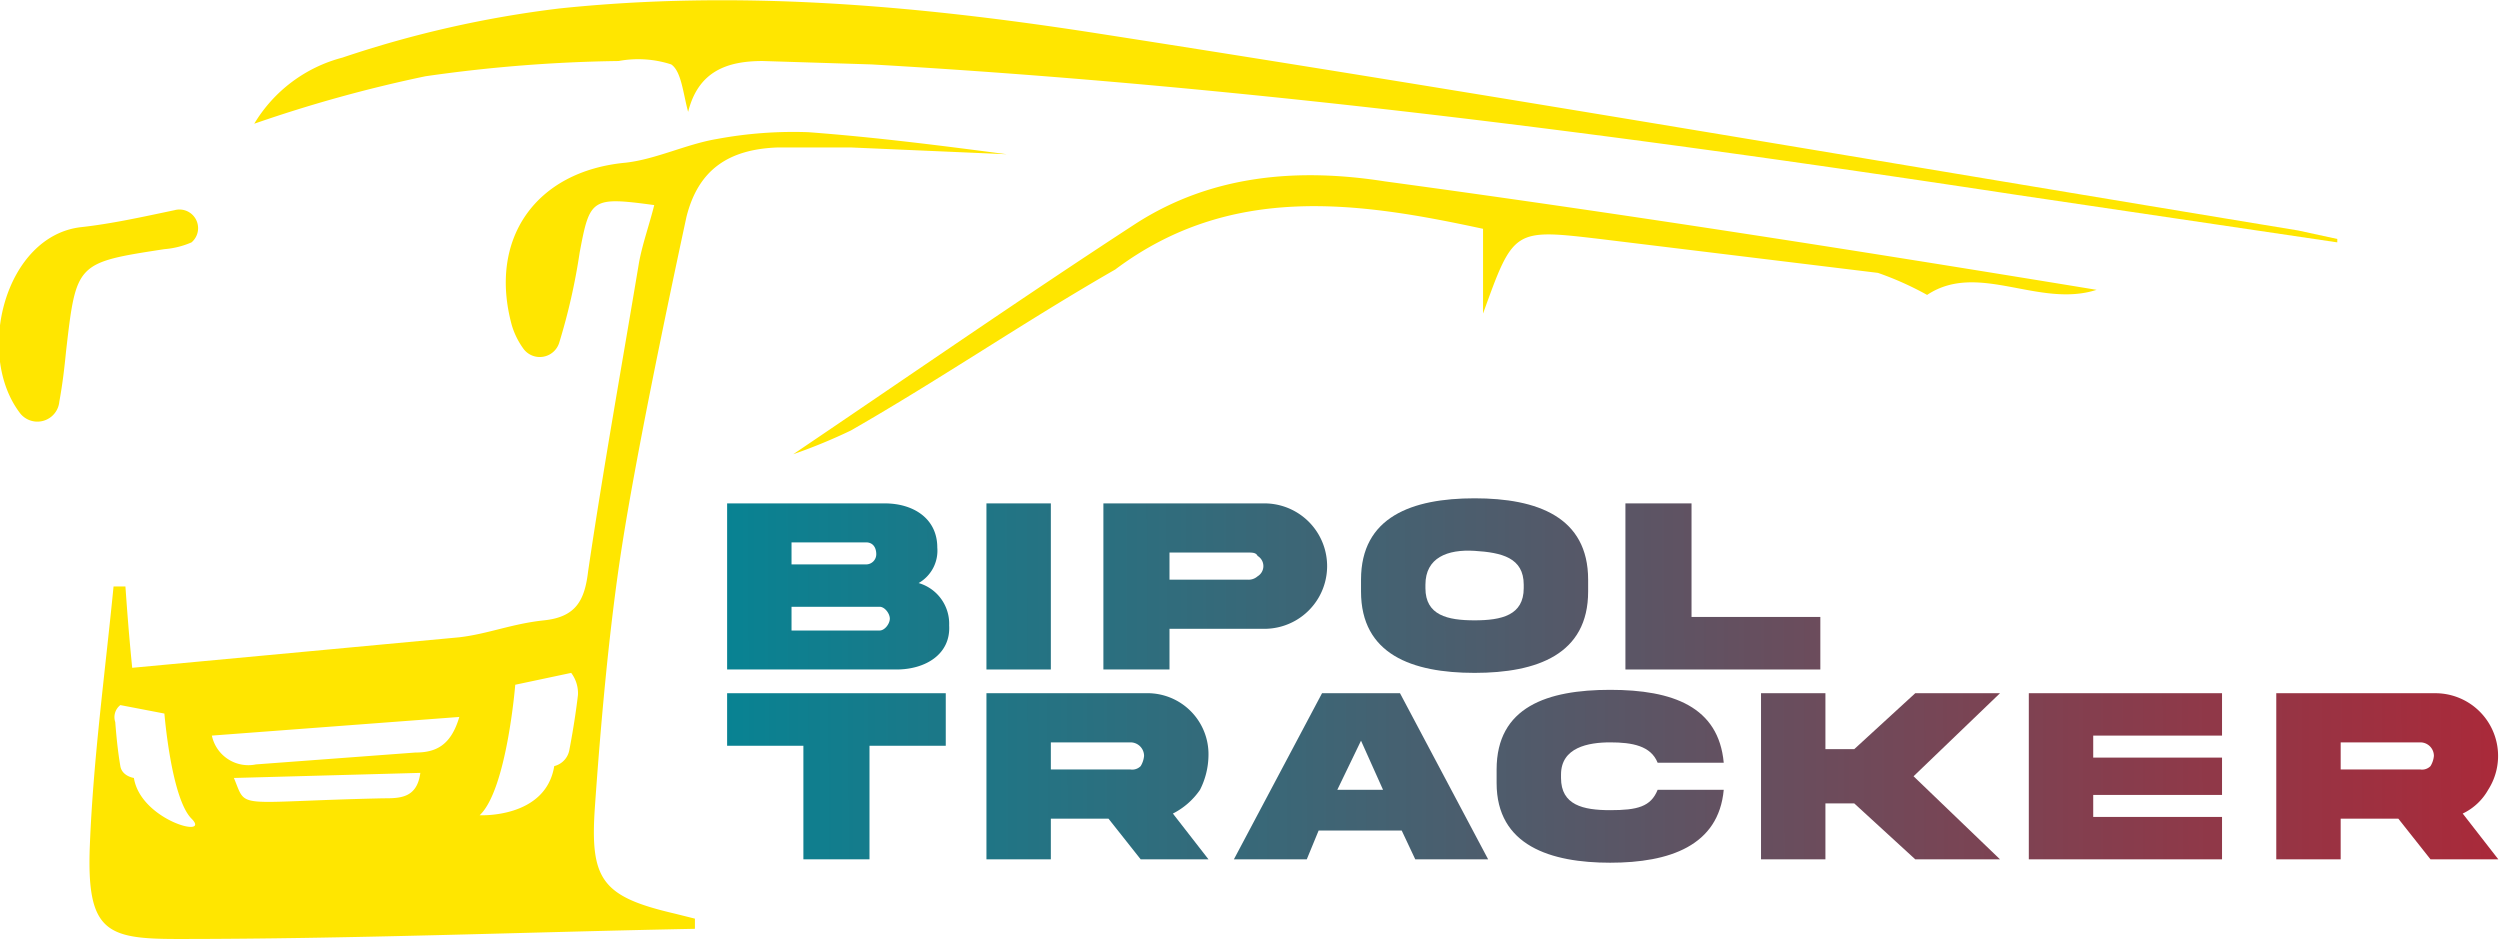 <svg id="Layer_1" data-name="Layer 1" xmlns="http://www.w3.org/2000/svg" xmlns:xlink="http://www.w3.org/1999/xlink" viewBox="0 0 147.5 55.4"><defs><style>.cls-1{fill:#ffe600;}.cls-2{fill:url(#linear-gradient);}.cls-3{fill:url(#linear-gradient-2);}.cls-4{fill:url(#linear-gradient-3);}.cls-5{fill:url(#linear-gradient-4);}.cls-6{fill:url(#linear-gradient-5);}.cls-7{fill:url(#linear-gradient-6);}.cls-8{fill:url(#linear-gradient-7);}.cls-9{fill:url(#linear-gradient-8);}.cls-10{fill:url(#linear-gradient-9);}.cls-11{fill:url(#linear-gradient-10);}.cls-12{fill:url(#linear-gradient-11);}.cls-13{fill:url(#linear-gradient-12);}</style><linearGradient id="linear-gradient" x1="38.99" y1="81.92" x2="162.36" y2="81.61" gradientUnits="userSpaceOnUse"><stop offset="0" stop-color="#008797"/><stop offset="1" stop-color="#bf1e2e"/></linearGradient><linearGradient id="linear-gradient-2" x1="38.99" y1="81.94" x2="162.36" y2="81.62" xlink:href="#linear-gradient"/><linearGradient id="linear-gradient-3" x1="38.99" y1="81.97" x2="162.36" y2="81.66" xlink:href="#linear-gradient"/><linearGradient id="linear-gradient-4" x1="38.99" y1="82" x2="162.36" y2="81.69" xlink:href="#linear-gradient"/><linearGradient id="linear-gradient-5" x1="38.99" y1="82.04" x2="162.36" y2="81.73" xlink:href="#linear-gradient"/><linearGradient id="linear-gradient-6" x1="39.02" y1="93.14" x2="162.38" y2="92.82" xlink:href="#linear-gradient"/><linearGradient id="linear-gradient-7" x1="39.02" y1="93.17" x2="162.38" y2="92.86" xlink:href="#linear-gradient"/><linearGradient id="linear-gradient-8" x1="39.02" y1="93.23" x2="162.38" y2="92.91" xlink:href="#linear-gradient"/><linearGradient id="linear-gradient-9" x1="39.02" y1="93.24" x2="162.38" y2="92.93" xlink:href="#linear-gradient"/><linearGradient id="linear-gradient-10" x1="39.02" y1="93.28" x2="162.38" y2="92.97" xlink:href="#linear-gradient"/><linearGradient id="linear-gradient-11" x1="39.02" y1="93.33" x2="162.38" y2="93.02" xlink:href="#linear-gradient"/><linearGradient id="linear-gradient-12" x1="39.02" y1="93.37" x2="162.38" y2="93.05" xlink:href="#linear-gradient"/></defs><path class="cls-1" d="M49,55.1a24.6,24.6,0,0,0-5.4.4c-1.8.3-3.6,1.2-5.4,1.4-5.3.5-8.1,4.5-6.7,9.6a4.6,4.6,0,0,0,.7,1.4,1.2,1.2,0,0,0,2.1-.4,36.4,36.4,0,0,0,1.2-5.3c.6-3.2.7-3.3,4.4-2.8-.3,1.2-.7,2.3-.9,3.4-1,6-2.1,12.1-3,18.2-.2,1.7-.7,2.7-2.6,2.9s-3.3.8-5,1L9.1,86.7c-.2-2-.3-3.4-.4-4.8H8C7.5,87,6.8,92.1,6.6,97.2s1,5.5,5.2,5.5c10.2,0,20.3-.4,30.5-.6v-.6l-1.2-.3c-4.3-1-5-2-4.7-6.3s.8-10.3,1.6-15.4,2.4-12.9,3.8-19.4c.7-2.8,2.5-4,5.4-4.1h4.3l9.2.4C56.9,55.9,53,55.4,49,55.1ZM9.2,93.2s-.7-.1-.8-.7-.2-1.3-.3-2.6a.9.9,0,0,1,.3-1h0l2.6.5s.4,5,1.6,6.2S9.6,95.7,9.2,93.2Zm14.7,1.2c-8.9.2-8,.7-8.8-1.2l11-.3C25.9,94.4,24.9,94.4,23.9,94.4Zm1.9-2.7-9.4.7a2.2,2.2,0,0,1-2.6-1.7l14.6-1.1C27.9,91.3,27,91.7,25.8,91.7Zm9.1-.2a1.2,1.2,0,0,1-.9,1c-.5,3.1-4.4,2.9-4.4,2.9,1.6-1.5,2.1-7.7,2.1-7.7L35,87h0a2,2,0,0,1,.4,1.3C35.2,90,34.9,91.5,34.9,91.5Z" transform="translate(-1.3 -47.3)"/><path class="cls-1" d="M139.2,61.6l-18.9-2.8c-22.4-3.4-44.9-6.4-67.6-7.7l-6.4-.2c-2.1,0-3.8.6-4.4,3-.3-1.1-.4-2.4-1-2.8a6.3,6.3,0,0,0-3.1-.2,87.5,87.5,0,0,0-11.4.9,81.5,81.5,0,0,0-10.1,2.8,8.6,8.6,0,0,1,5.2-3.9,64,64,0,0,1,12.8-2.9c10.5-1.1,20.9-.2,31.3,1.4,23.8,3.7,47.6,7.8,71.3,11.7l2.3.5Z" transform="translate(-1.3 -47.3)"/><path class="cls-1" d="M48.1,74.1c7.1-4.8,13.6-9.3,20.2-13.6,4.5-2.9,9.6-3.3,14.7-2.5,14,1.9,28,4.1,42,6.4-3.4,1.1-7-1.7-10,.3a18.5,18.5,0,0,0-2.9-1.3l-16.4-2c-5.1-.6-5.1-.6-6.9,4.4v-5c-7.4-1.6-14.9-2.7-21.7,2.4-5.4,3.1-10.2,6.4-15.6,9.5A32.7,32.7,0,0,1,48.1,74.1Z" transform="translate(-1.3 -47.3)"/><path class="cls-1" d="M4.8,71a1.3,1.3,0,0,1-2.3.7h0c-2.7-3.5-.9-10.5,3.6-11,1.8-.2,3.6-.6,5.5-1a1.1,1.1,0,0,1,1,1.9A5,5,0,0,1,11,62c-5.2.8-5.2.8-5.8,6C5.1,69,5,69.9,4.8,71Z" transform="translate(-1.3 -47.3)"/><path class="cls-2" d="M57.3,84.2c.1,1.7-1.4,2.6-3.1,2.6h-10V77h9.3c1.7,0,3.1.9,3.1,2.6a2.2,2.2,0,0,1-1.1,2.1A2.5,2.5,0,0,1,57.3,84.2ZM48,79.3v1.3h4.4A.6.6,0,0,0,53,80c0-.4-.2-.7-.6-.7Zm5.2,5.2c.3,0,.6-.4.6-.7s-.3-.7-.6-.7H48v1.4Z" transform="translate(-1.3 -47.3)"/><path class="cls-3" d="M63.3,77v9.8H59.5V77Z" transform="translate(-1.3 -47.3)"/><path class="cls-4" d="M75.9,77a3.7,3.7,0,0,1,0,7.4H70.3v2.4H66.4V77Zm-1,4.5a.8.8,0,0,0,.6-.2.7.7,0,0,0,0-1.2c-.1-.2-.3-.2-.6-.2H70.3v1.6Z" transform="translate(-1.3 -47.3)"/><path class="cls-5" d="M95,81.5v.7c0,3.7-3,4.8-6.7,4.8s-6.7-1.1-6.7-4.8v-.7c0-3.7,3-4.8,6.7-4.8S95,77.8,95,81.5Zm-3.8.3c0-1.6-1.3-1.9-2.9-2s-2.9.4-2.9,2V82c0,1.6,1.3,1.9,2.9,1.9s2.9-.3,2.9-1.9Z" transform="translate(-1.3 -47.3)"/><path class="cls-6" d="M101.1,77v6.7h7.6v3.1H97.2V77Z" transform="translate(-1.3 -47.3)"/><path class="cls-7" d="M48.7,98V91.3H44.2V88.2H57.1v3.1H52.6V98Z" transform="translate(-1.3 -47.3)"/><path class="cls-8" d="M68.9,88.2a3.6,3.6,0,0,1,3.7,3.7,4.6,4.6,0,0,1-.5,2,4.3,4.3,0,0,1-1.6,1.4L72.6,98h-4l-1.9-2.4H63.3V98H59.5V88.2Zm-5.6,2.9v1.6H68a.7.7,0,0,0,.6-.2,1.4,1.4,0,0,0,.2-.6.8.8,0,0,0-.8-.8Z" transform="translate(-1.3 -47.3)"/><path class="cls-9" d="M79.3,88.2h4.6L89.1,98H84.8L84,96.3H79.1L78.4,98H74.1Zm.9,5.7h2.7L81.6,91Z" transform="translate(-1.3 -47.3)"/><path class="cls-10" d="M103,93.9c-.3,3.3-3.2,4.3-6.7,4.3s-6.7-1-6.7-4.7v-.8c0-3.7,3-4.7,6.7-4.7s6.4,1,6.7,4.3H99.1c-.4-1-1.5-1.2-2.8-1.2s-2.9.3-2.9,1.9v.2c0,1.6,1.3,1.9,2.9,1.9s2.4-.2,2.8-1.2Z" transform="translate(-1.3 -47.3)"/><path class="cls-11" d="M109,94.7V98h-3.8V88.2H109v3.3h1.7l3.6-3.3h5l-5.1,4.9,5.1,4.9h-5l-3.6-3.3Z" transform="translate(-1.3 -47.3)"/><path class="cls-12" d="M121,88.2h11.4v2.5h-7.6V92h7.6v2.2h-7.6v1.3h7.6V98H121Z" transform="translate(-1.3 -47.3)"/><path class="cls-13" d="M145,88.2a3.7,3.7,0,0,1,3.1,5.7,3.4,3.4,0,0,1-1.5,1.4l2.1,2.7h-4l-1.9-2.4h-3.4V98h-3.8V88.2Zm-5.6,2.9v1.6h4.7a.7.7,0,0,0,.6-.2,1.4,1.4,0,0,0,.2-.6.8.8,0,0,0-.8-.8Z" transform="translate(-1.3 -47.3)"/></svg>